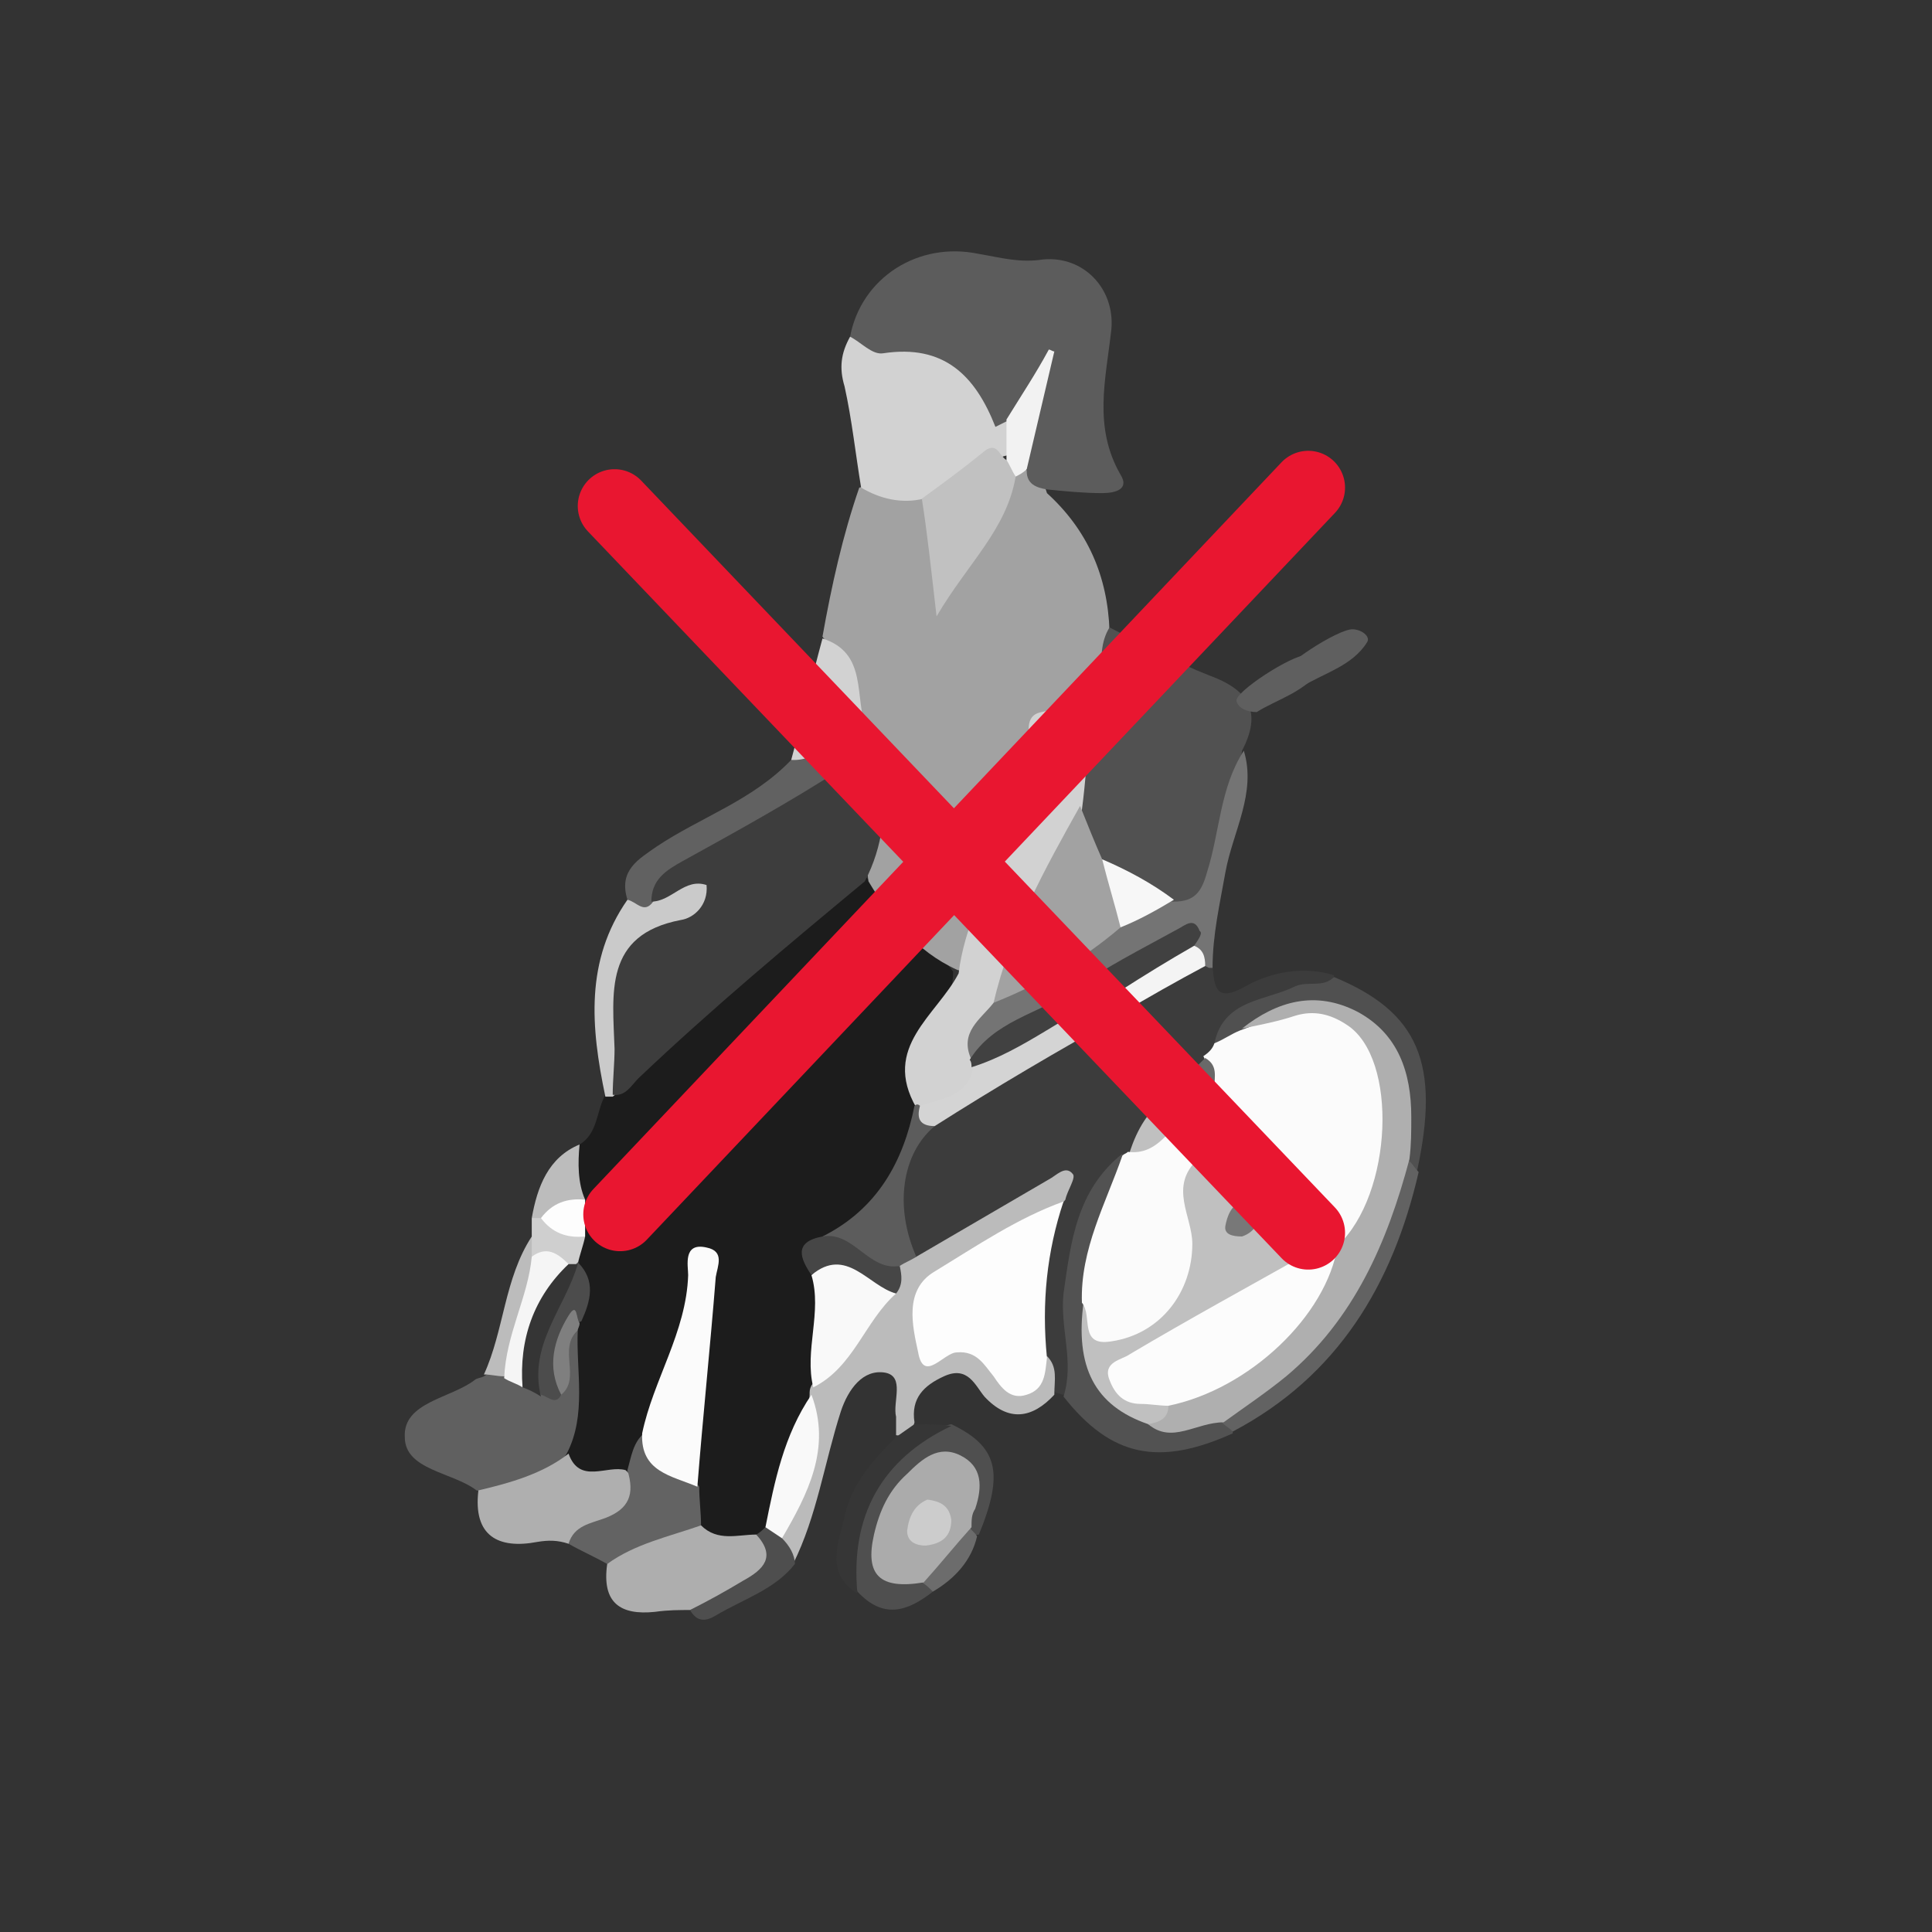 <svg version="1.1" id="Calque_1" xmlns="http://www.w3.org/2000/svg" x="0" y="0" viewBox="0 0 105 105" xml:space="preserve"><rect x="0" y="0" width="105" height="105" fill="#333333" stroke="none"/><style>.st1{fill:#a2a2a2}.st3{fill:#5c5c5c}.st5{fill:#d2d2d2}.st10{fill:#afafaf}.st20{fill:#5f5f5f}.st25{fill:#fbfbfb}.st26{fill:#f9f9f9}.st29{fill:#fdfdfd}</style><path d="M31.5 62.2c1-.6.9-1.8 1.4-2.7.1-.2.3-.4.4-.6 3.3-3.3 7-6.1 10.4-9.2 1-.9 1.9-1.9 3.4-2 1.6 1.7 3.3 3.3 4.7 5.1 0 .8-.2 1.6-.7 2.1-1.4 1.5-1.6 3.3-1.2 5.3-.4 3.2-1.6 6-4.9 7.2-.8.5-.9 1.1-.6 1.9.7 2 0 4 0 6 0 .2-.1.5-.2.7-1.2 2.2-1.5 4.7-2.5 7-.2.3-.6.6-.9.8-1.2.3-2.3.2-3.1-.8-.4-.6-.4-1.3-.4-2 0-3.9.4-7.7.8-11.7-.7 3.1-1.6 5.9-2.7 8.6-.5.8-.8 1.8-1.7 2.3-1.4.3-2.7.6-3.2-1.2.2-2.1.3-4.2.3-6.3 0-.3.1-.5.1-.8.4-1.1.4-2.1.2-3.2-.1-.6 0-1.2.1-1.8 0-.6 0-1.2-.1-1.8-.2-1-.5-2 .4-2.9z" fill="#1c1c1c"/><path class="st1" d="M52 52.7c-2.2-1-3.6-2.8-4.8-4.8-.3-1.9.6-3.8.3-5.7 0-.9-.4-1.6-.7-2.4-.7-1.7-.9-3.7-2.1-5.2.5-2.8 1.1-5.5 2-8.1 1.3-.3 2.5.1 3.6.5.7 1.3.5 2.9 1.1 4.5 1.4-1.8 2.5-3.6 3.4-5.5.2-.3.5-.5.9-.5.6.2 1 .6 1.2 1.3 2.2 2 3.3 4.5 3.4 7.5.3 1.9.8 3.9-1.2 5.3-1.7-.6-2.6-.2-2.8 1.8-.5 4-2.8 7.4-3.7 11.2-.1.1-.4.2-.6.1z"/><path d="M65.9 52.5c.1 1.2.2 2 1.8 1.1 1.4-.8 3.2-1.1 4.8-.6-.1 1.1-1 .9-1.7 1.1-1.6.5-3.2 1-4.3 2.4-.2.4-.4.8-.7 1.2-.7.8-1.4 1.4-2.1 2.2-1 .8-1.5 2-2.3 3l-.5.5c-2.4 3.1-2.6 6.6-2.4 10.3 0 .7.7 1.9-.7 2.1-.1 0-.3-.1-.4-.1-.7-.6-.7-1.4-1-2.2-.5-2.7-.2-5.4.7-8 .2-.9-.3-.8-.8-.5-1.5.9-3 2-4.5 2.8-.8.4-1.6 1-2.6.3-1-2.6-.6-5 .9-7.3 3.4-2.3 7-4.2 10.5-6.3 1.6-.8 2.9-2 4.7-2.5.2.2.4.3.6.5z" fill="#3c3c3c"/><path class="st3" d="M56.9 26.6c-.6-.1-1.1-.3-1.1-1-.4-2.1.2-4 1.2-5.9 0-.3-.6 0-.2-.1.1 0 .2.1.1.2-.5 1.2-.9 2.5-1.9 3.4-1.1.7-1.5-.1-2-.8-1.1-1.5-2.3-2.6-4.4-2.5-1 0-2-.4-2.4-1.6.6-3.2 3.7-5.2 7-4.5 1.2.2 2.2.5 3.5.3 2.2-.2 3.9 1.6 3.7 3.8-.3 2.7-1 5.3.5 7.9.5.8-.3 1-1 1-1 0-2-.1-3-.2z"/><path d="M59.1 39.2c1.4-1.4.2-3.5 1.2-5.1 1.8.9 3.6 1.9 5.4 2.6 2.2.8 2.9 2 1.8 4.1-.3 2.4-.9 4.7-1.5 7-.3 1-.7 1.7-1.8 1.7-1.8-.3-3.2-1.5-4.7-2.4-1-1-1.3-2.2-1.4-3.6.2-1.5-.5-3.2 1-4.3z" fill="#515151"/><path class="st5" d="M46.2 18.3c.6.3 1.2 1 1.8.9 3.3-.5 5 1.2 6.1 4l.6-.3c.7.5.6 1.1.5 1.8-1.2 0-1.8.9-2.6 1.4-.7.4-1.3 1.4-2.4 1-1.2.3-2.4 0-3.4-.6-.3-1.8-.5-3.7-.9-5.5-.3-1-.2-1.8.3-2.7z"/><path d="M49.8 68.3l7.2-4.2c.4-.2.9-.8 1.3-.3.2.2-.3.9-.4 1.4-1.4 1.8-3.6 2.4-5.4 3.6-.9.6-1.9 1.2-2 2.4-.1 1-.3 2.2 1.4 1.8.8-.2 1.5.2 2 .8 1.1 1.4 2.1 1 3-.1.6.6.4 1.3.4 2.1-1.2 1.3-2.5 1.5-3.8.1-.5-.6-.9-1.7-2.2-1.1-1.1.5-1.8 1.2-1.6 2.5-.1.5-.4.8-1 .7v-1c-.2-.8.5-2.2-.6-2.4-1.2-.2-2 .9-2.4 2.1-.9 2.8-1.3 5.7-2.6 8.3-.7-.4-.8-.9-.8-1.6.7-2.5 1.6-5 1.7-7.6 0-.2 0-.3.1-.5 1.3-1.7 2.3-3.7 3.9-5.1.4-.4.4-1 .5-1.5.4-.4.9-.2 1.3-.4z" fill="#bbb"/><path d="M31.4 72.3c-.1 2.2.5 4.6-.6 6.7-1.2 1.9-2.8 2.5-4.9 2-1.3-1-3.9-1.1-3.9-2.9-.1-1.9 2.5-2.1 3.8-3.1.1-.1.3-.1.5-.2.3-.2.6-.3.9-.3.4 0 .9.2 1.3.4s.7.4 1.1.6c.2 0 .8.8.7-.3.3-1-.6-2.5 1.1-2.9z" fill="#606060"/><path d="M63.8 49c1.1 0 1.5-.5 1.8-1.6.7-2.2.7-4.6 2-6.6.7 2.3-.6 4.4-1 6.6-.3 1.7-.7 3.4-.7 5.2h-.2l-.2-.1c-.3-.3-.6-.6-.8-1-.7-.7-1.2.1-1.8.3-3.6 1.7-6.7 4.2-10.3 5.9-1.4-1.6.2-2.4.9-3.4 2.4-1.3 4.8-2.6 7-4.1 1-.8 2-1.3 3.3-1.2z" fill="#747474"/><path d="M38.1 82.9c.9.9 2 .5 3 .5 1.6.6 1.2 1.7.3 2.4-1.1.8-2.3 1.8-3.8 1.7-.7 0-1.3 0-2 .1-1.9.2-2.9-.5-2.6-2.6 1.1-2 3-2.3 5.1-2.1z" fill="#aeaeae"/><path class="st10" d="M26 81c1.7-.4 3.5-.9 4.9-2 .6 1.7 2.1.6 3.1.9 1.2 1.1.7 2-.4 2.8-.8.6-1.8.8-2.7 1.2-.6-.2-1.1-.2-1.7-.1-2.1.4-3.5-.3-3.2-2.8z"/><path d="M47.1 39.7c.6.6 1 1.3 1 2.1-4.5 1.8-8.9 3.8-12.3 7.4-.7.6-1.3.8-1.7-.3-.5-1.6.6-2.2 1.6-2.9 2.4-1.6 5.2-2.5 7.3-4.7 1.3-1 2.4-2.2 4.1-1.6z" fill="#616161"/><path d="M57.8 75.9c.6-1.9-.2-3.7 0-5.6.4-2.8.7-5.6 3.2-7.6.2 2.7-1.5 5.1-1.7 7.8-.4 3.4.4 5 3.2 6.5 1.3.7 2.6-.3 3.9.1.4.2.6.4.6.8-4 1.8-6.6 1.3-9.2-2z" fill="#525252"/><path d="M30.9 83.9c.3-1 1.2-1.1 2-1.4 1.3-.5 1.6-1.3 1.2-2.6.2-.7.3-1.5.9-2 .9 1.1 2.2 1.8 3 2.9 0 .7.1 1.4.1 2.1-1.7.6-3.6 1-5.1 2.1-.7-.4-1.4-.7-2.1-1.1z" fill="#636363"/><path d="M66 56.7c.5-2.4 2.8-2.3 4.4-3.1.7-.3 1.5.1 2.1-.5 4.6 1.9 5.8 4.7 4.5 10.6-.5.1-.7-.2-.8-.6-.2-.6-.2-1.2-.2-1.7-.3-5.7-3-7.4-8.2-4.9-.5.2-1.1.5-1.8.2z" fill="#505050"/><path d="M50.7 86.5c-1.4 1.1-2.7 1.5-4.1 0-1.4-4 .9-8.2 5.1-9.1 2.5 1.2 2.9 2.6 1.5 6-.5.1-.6-.2-.8-.5-.4-1 .8-2.7-.9-3s-2.4 1.3-3 2.5c-.9 2-.5 2.7 1.8 3.3.3.2.6.4.4.8z" fill="#4f4f4f"/><path d="M34.1 48.9c.5.1.9.8 1.4.1.2-.3.4-.5.7-.7.7-.5 1.5-1.1 2.2-.3.8.9 0 2-.7 2.3-3.6 1.3-3.8 4.2-3.6 7.3 0 .7-.1 1.5-.8 2h-.4c-.8-3.8-1.1-7.4 1.2-10.7z" fill="#cacaca"/><path class="st5" d="M47.1 39.7c-1.5.1-2.5 1.7-4.1 1.6.6-2.2 1.1-4.4 1.7-6.6 2.5.8 1.7 3.2 2.4 5z"/><path d="M76.6 63.1c.2.2.3.4.5.6-1.4 6.1-4.4 11.1-10.1 14.1-.2-.2-.4-.3-.6-.5.2-1.3 1.5-1.5 2.2-2.2 3-2.8 5.6-5.8 6.6-9.9.2-.8.2-1.9 1.4-2.1z" fill="#626262"/><path d="M51.7 77.5c-3.8 1.8-5.5 4.9-5.1 9.1-1.8-1.1-1-2.8-.7-4.2.4-1.8 1.6-3.1 2.8-4.3.3-.2.7-.5 1-.7.7 0 1.4 0 2 .1z" fill="#363636"/><path d="M37.5 87.5c1-.5 1.9-1 2.9-1.6 1.1-.6 1.8-1.3.7-2.5.2-.1.4-.3.5-.4.6-.2.9.1.9.6.4.4.7.9.7 1.4-1.1 1.4-2.8 1.9-4.3 2.8-.5.3-1 .4-1.4-.3z" fill="#4e4e4e"/><path class="st20" d="M70.8 37.3c-.5 0-1-.2-1.1-.6-.1-.5 3-2.5 3.8-2.5.5 0 1 .4.8.7-.8 1.3-2.4 1.7-3.5 2.4z"/><path d="M31.5 62.2c-.1 1-.1 2.1.3 3-.7.6-1.5.9-2.3 1.2-.2 0-.4 0-.6-.2.3-1.7.9-3.3 2.6-4zm-4.1 12.6c-.4 0-.7-.1-1.1-.1 1.1-2.4 1.1-5.2 2.6-7.5.3.3.5.7.5 1.1-.3 2.3-.6 4.6-2 6.5z" fill="#bcbcbc"/><path d="M28.9 68.3v-2.1h.5c.9 0 1.7.3 2.4 1-.1.5-.3 1-.4 1.5l-.2.2c-.2 0-.4 0-.7-.1-.5-.1-1.1-.3-1.6-.5z" fill="#cfcfcf"/><path d="M50.7 86.5c-.2-.2-.4-.4-.6-.5.4-1.4 1-2.6 2.6-3 .1.2.3.3.4.5-.3 1.3-1.2 2.3-2.4 3z" fill="#6c6c6c"/><path d="M33.3 59.5c0-.8.1-1.7.1-2.5-.1-3-.6-6.2 3.6-7 .7-.1 1.5-.8 1.4-1.9-1.2-.4-1.9.9-3 .9 0-1.2.8-1.7 1.7-2.2 2.9-1.6 5.8-3.2 8.6-5 .9-.5 1.5-.5 2.3 0 .2 2.1 0 4.2-1 6.1-4.1 3.4-8.3 6.9-12.3 10.7-.4.4-.7 1-1.4.9z" fill="#3d3d3d"/><path class="st5" d="M54 54.5c-.7.9-1.9 1.6-1.2 3.1.2.2.3.4.4.7-.4 1.7-1.6 2.1-3.1 2.1-.1-.1-.2-.2-.3-.2-1.9-3.3 1.1-5 2.3-7.3.3-2.5 1.5-4.7 2.4-7 .7-1.7 1.2-3.5 1.4-5.3.1-.7-.3-1.7.7-1.9.9-.2 2-.5 2.6.7-.1 1.5-.2 3.1-.4 4.6-1.1 3.6-3.1 7-4.8 10.5z"/><path class="st25" d="M37.9 80.8c-1.4-.6-3.1-.8-3-2.9.6-2.9 2.4-5.5 2.5-8.6 0-.5-.3-1.8 1-1.5 1 .2.6 1 .5 1.6-.3 3.8-.7 7.6-1 11.4z"/><path class="st26" d="M48.7 70.3c-1.7 1.5-2.3 4-4.5 5.1-.5-2 .5-4.1-.1-6.1 1.5-1.7 2.7-1.4 4.6 1z"/><path class="st3" d="M49.8 68.3c-.3.2-.6.3-.9.5-1.9.9-2.9-.8-4.2-1.6 3-1.5 4.4-4.1 5-7.1.1-.1.2-.1.3 0 .2.4.7.7.8 1.1-1.8 1.5-2.2 4.4-1 7.1z"/><path class="st26" d="M42.5 83.6l-.9-.6c.5-2.5 1-5 2.5-7.2 1.1 2.9-.2 5.4-1.6 7.8z"/><path d="M44.7 67.2c1.7-.3 2.5 1.9 4.2 1.6.1.5.2 1-.2 1.5-1.5-.4-2.7-2.6-4.6-1-.6-.9-1-1.8.6-2.1z" fill="#464646"/><path d="M30.5 75.8c-.3.6-.7.1-1.1 0-1.5-3 .2-5.1 2-7.2 1 1 .7 2.1.2 3.2-2 .9-.6 2.7-1.1 4z" fill="#4c4c4c"/><path class="st29" d="M31.8 67.2c-1 .1-1.8-.2-2.4-1 .6-.8 1.4-1.1 2.4-1v2z"/><path d="M30.5 75.8c-.8-1.5-.4-3 .4-4.3.5-.8.4.2.6.4 0 .2-.1.3-.1.4-1.1 1 .2 2.6-.9 3.5z" fill="#7f7f7f"/><path d="M50.1 27.1c1.1-.8 2.2-1.6 3.3-2.5.8-.7.9.2 1.3.4.5.1.4.6.5.9-.5 2.9-2.6 4.7-4.3 7.6-.3-2.6-.5-4.5-.8-6.4z" fill="#c1c1c1"/><path d="M55.2 25.9c-.2-.3-.3-.6-.5-.9v-2.2c.8-1.3 1.6-2.5 2.3-3.8.1 0 .2.1.3.1-.5 2.1-1 4.3-1.5 6.4-.2.2-.4.3-.6.4z" fill="#f2f2f2"/><path class="st25" d="M66 56.7c.5-.2.9-.5 1.4-.7.8-.3 1.6-.6 2.4-.8 2.3-.7 4.1 0 5.2 2.1 1.4 2.8.4 8.6-1.9 10.9-.6.3-1.2.5-1.9.3-.8-.4-1.5-.8-2.1-1.4-.4-.4-.5-.9-.2-1.4.5-.7.3-1.6-.6-1.6-3.1.2-2.9-1.7-2.6-3.8.1-.4-.1-.8-.2-1.2-.3-.6.2-1.2-.1-1.7.3-.2.5-.4.6-.7z"/><path d="M66 59.1c.6.5.7 1.2.6 1.8-.4 2.2-.4 2.2 1.7 2.3.6 0 1.4.2 1.3.9-.1 1.6 1.3 1.2 2 1.9-.8.5-1.6-.3-2.4-.1-.3 1.7 2 1 1.9 2.4-2 2.5-5.2 3.3-7.6 5.1-.7.5-2.1.5-2.1 1.5-.1 1.2 1.5.7 2.1 1.4.1.1.2.3.2.4-.1.9-.5 1.1-1.3.7-2.9-1-4-3.1-3.5-6.7.8.5 1.2 2 2.6 1.1 1.3-.9 3-1.3 2.7-3.4-.1-.8-.1-1.7-.3-2.5-.3-1.2-.4-2.2.7-3.2-1.2-.7-2.2 1.1-3.2-.1.4-1.2 1-2.3 2.1-3 .9.4 1.5-1 2.5-.5z" fill="silver"/><path class="st29" d="M56.9 73.8c-.1.8-.1 1.7-1.1 2-.9.3-1.4-.4-1.8-1-.5-.6-.9-1.4-2-1.3-.7 0-1.8 1.7-2.1 0-.3-1.4-.8-3.4.9-4.4 2.3-1.4 4.5-2.9 7-3.8-.9 2.7-1.2 5.5-.9 8.5z"/><path class="st25" d="M61.3 62.6c.8.1 1.4-.2 2-.8.3-.3.9-.8 1.3-.4s.7 1.4.5 1.6c-1.6 1.5-.3 3.1-.3 4.6 0 2.6-1.7 4.9-4.4 5.3-1.8.3-1-1.4-1.6-2.1-.1-2.9 1.3-5.4 2.2-8 .1-.1.2-.1.3-.2z"/><path d="M50.8 61.2c-.8 0-1-.4-.8-1.1 1.2-.4 2.6-.5 2.9-2.1 1.9-1.7 4.3-2.6 6.4-4 .6-.4 1.2-.5 1.9 0 .2.4.2.7-.1 1.1-3.6 2-7 4-10.3 6.1z" fill="#d4d4d4"/><path d="M60.9 55.1c0-.4-.1-.8-.1-1.2.8-1.7 2.3-2.4 4.1-2.5.5.2.6.6.6 1.1-1.5.8-3.1 1.7-4.6 2.6z" fill="#f4f4f4"/><path d="M66 59.1c-.8.5-1.5 1.5-2.6.5l2.1-2.1c.7.4.5 1 .5 1.6z" fill="#696969"/><path class="st1" d="M54 54.5c.9-3.9 2.8-7.3 4.7-10.7.4 1 .8 2 1.2 2.9.8 1.1 1.8 2.1 1 3.7-2.1 1.8-4.4 3.1-6.9 4.1z"/><path d="M60.9 50.4c-.3-1.2-.7-2.5-1-3.7 1.4.6 2.7 1.3 3.9 2.2-1 .6-1.9 1.1-2.9 1.5z" fill="#f7f7f7"/><path d="M28.9 68.3c.8-.6 1.4-.2 2 .4-1.1 2.1-2 4.4-2.5 6.7-.3-.2-.7-.3-1-.5.1-2.4 1.3-4.4 1.5-6.6z" fill="#f5f5f5"/><path d="M28.4 75.4c-.2-2.6.6-4.9 2.5-6.7h.5c-.7 2.4-2.7 4.4-2 7.2-.3-.2-.7-.4-1-.5z" fill="#353535"/><path d="M64.9 51.4c-1.4.8-2.7 1.6-4.1 2.5-2.8 1.1-5.1 3.2-8 4.1 0-.1 0-.3-.1-.4 1.3-2.1 3.7-2.5 5.5-3.7 1.8-1.3 3.8-2.3 5.8-3.4.4-.2.9-.7 1.2.1.2.1-.1.5-.3.8z" fill="#414141"/><path class="st10" d="M62.4 77.4c.6-.1 1.1-.3 1.1-1 1-1.2 2.6-1.3 3.8-2.2 2.3-1.7 3.8-4.1 5.4-6.5 3-2.8 3.3-10.2.5-12-.9-.6-1.8-.8-2.8-.5-.9.3-1.9.5-2.9.7 1.9-1.5 4-2.1 6.3-.9 2.2 1.2 2.9 3.3 2.9 5.7 0 .8 0 1.5-.1 2.3-1.2 4.5-3 8.7-6.7 11.8-1.1.9-2.3 1.7-3.4 2.5-1.5 0-2.8 1.2-4.1.1z"/><path d="M52.8 83c-.9 1-1.7 2-2.6 3-2.4.4-3.2-.4-2.7-2.6.3-1.3.8-2.4 1.8-3.3.8-.8 1.7-1.6 2.9-1s1.2 1.7.8 2.9c-.2.3-.2.6-.2 1z" fill="#ababab"/><path d="M72.7 67.7c-.6 3.8-4.8 7.8-9.2 8.7-.5 0-1-.1-1.5-.1-.9 0-1.4-.5-1.7-1.3-.4-1 .7-1.1 1.1-1.4 3.2-1.9 6.5-3.7 9.7-5.5.5 0 1-.2 1.6-.4z" fill="#fcfcfc"/><path d="M67.5 67.2c-.5 0-1-.1-.9-.6s.3-1.1.9-1.3c.4-.1.8 0 .9.5.1.7-.3 1.2-.9 1.4z" fill="#787878"/><path d="M50.4 81.5c.8.1 1.2.4 1.3 1.1 0 .9-.5 1.3-1.4 1.4-.5 0-1-.2-1-.8.1-.8.4-1.4 1.1-1.7z" fill="#ccc"/><path class="st20" d="M68.3 38.7c-.5 0-1-.2-1.1-.6-.1-.5 3-2.5 3.8-2.5.5 0 1 .4.8.7-.8 1.3-2.4 1.7-3.5 2.4z"/><path d="M33.4 27.5L71.1 67m-37.4-1l37.4-39.5" fill="none" stroke="#e91630" stroke-width="4" stroke-linecap="round" stroke-miterlimit="10"/></svg>